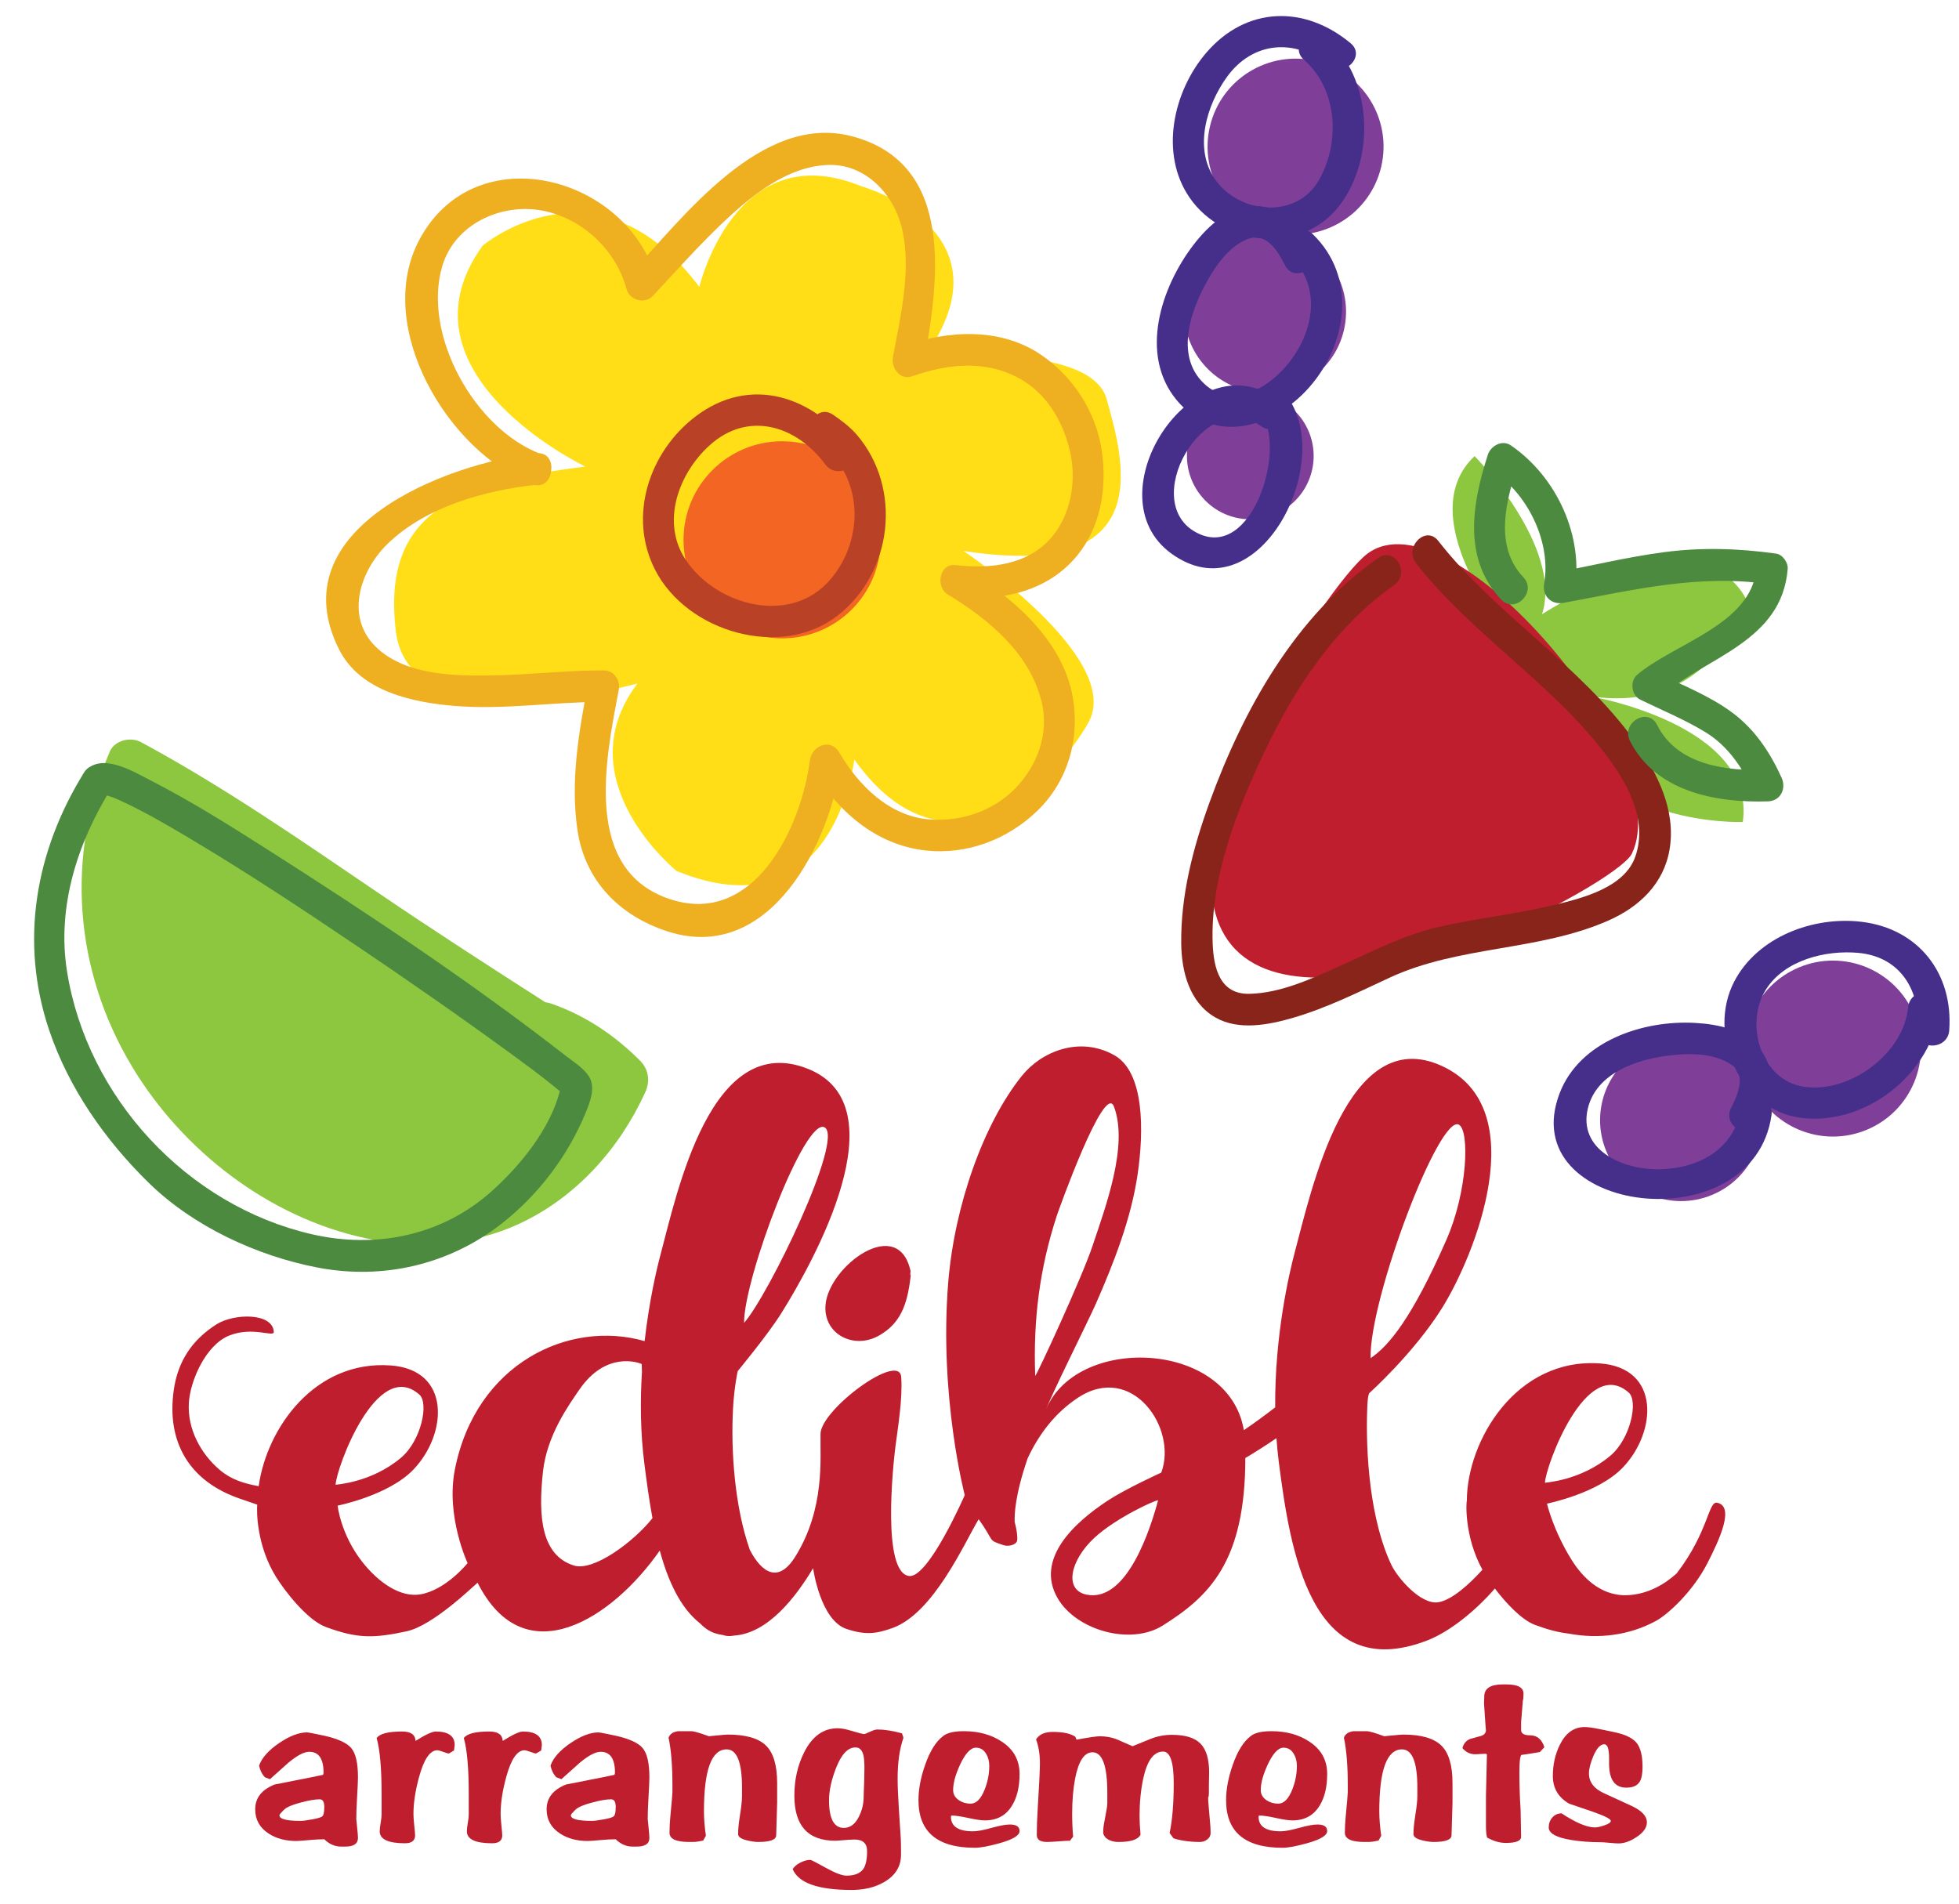 <?xml version="1.0" encoding="utf-8"?>
<!-- Generator: Adobe Illustrator 16.0.0, SVG Export Plug-In . SVG Version: 6.00 Build 0)  -->
<!DOCTYPE svg PUBLIC "-//W3C//DTD SVG 1.1//EN" "http://www.w3.org/Graphics/SVG/1.1/DTD/svg11.dtd">
<svg version="1.1" xmlns="http://www.w3.org/2000/svg" xmlns:xlink="http://www.w3.org/1999/xlink" x="0px" y="0px" width="467px"
	 height="454px" viewBox="0 0 467 454" enable-background="new 0 0 467 454" xml:space="preserve">
<g id="Layer_2">
</g>
<g id="Layer_1">
	<g>
		<g>
			<path fill="#BE1E2D" d="M81.293,440.233c-1.465,0-2.794-0.58-3.987-1.734h-0.231c-0.887,0-1.965,0.058-3.236,0.173
				c-1.694,0.154-2.755,0.231-3.178,0.231c-2.621,0-4.835-0.596-6.646-1.791c-2.12-1.388-3.179-3.312-3.179-5.778
				c0-2.697,1.54-4.661,4.624-5.896l5.836-1.154c1.078-0.192,2.986-0.578,5.721-1.157c0.077-0.23,0.115-0.404,0.115-0.52
				c0-3.312-1.136-4.97-3.409-4.97c-1.234,0-2.889,0.867-4.97,2.6l-4.392,3.929l-1.213-0.46c-0.693-0.732-1.156-1.658-1.387-2.774
				c0.655-1.85,2.234-3.631,4.739-5.345c2.504-1.716,4.739-2.573,6.704-2.573c0.27,0,1.579,0.252,3.929,0.753
				c3.353,0.731,5.557,1.731,6.617,3.004c1.059,1.271,1.589,3.603,1.589,6.991c0,0.694-0.079,2.371-0.231,5.029
				c-0.116,2.003-0.173,3.66-0.173,4.97c0-0.154,0.116,0.981,0.347,3.408c0.038,0.385,0.058,0.715,0.058,0.984
				c0,1.386-1.003,2.08-3.005,2.08H81.293z M76.207,428.964c-1.117,0-2.6,0.252-4.449,0.752c-2.08,0.54-3.43,1.117-4.045,1.733
				l-0.404,0.403c-0.463,0.464-0.694,0.772-0.694,0.927c0,0.885,1.656,1.327,4.97,1.327c0.655,0,1.58-0.114,2.774-0.346
				c1.349-0.231,2.176-0.482,2.485-0.751c0.308-0.269,0.462-1.021,0.462-2.254C77.306,429.562,76.939,428.964,76.207,428.964z"/>
			<path fill="#BE1E2D" d="M99.063,415.037c2.383-1.489,3.985-2.234,4.804-2.234c3.016,0,4.525,1.08,4.525,3.239l-0.167,1.285
				l-1.229,0.726c-0.186,0-0.624-0.13-1.313-0.391c-0.689-0.26-1.164-0.391-1.424-0.391c-1.751,0-3.203,2.123-4.357,6.369
				c-0.893,3.275-1.34,6.199-1.34,8.77c0,0.669,0.056,1.526,0.167,2.569c0.148,1.417,0.224,2.272,0.224,2.569
				c0,1.266-0.802,1.899-2.402,1.899c-4.022,0-6.034-0.953-6.034-2.86c0-0.449,0.074-1.112,0.224-1.992
				c0.148-0.879,0.223-1.543,0.223-1.99v-4.882c0-6.132-0.391-10.583-1.174-13.35c0.708-1.048,2.738-1.571,6.089-1.571
				C97.927,412.803,98.988,413.548,99.063,415.037z"/>
			<path fill="#BE1E2D" d="M119.842,415.037c2.383-1.489,3.985-2.234,4.804-2.234c3.017,0,4.525,1.08,4.525,3.239l-0.167,1.285
				l-1.229,0.726c-0.187,0-0.624-0.13-1.313-0.391c-0.689-0.26-1.164-0.391-1.424-0.391c-1.751,0-3.204,2.123-4.357,6.369
				c-0.894,3.275-1.34,6.199-1.34,8.77c0,0.669,0.056,1.526,0.167,2.569c0.149,1.417,0.224,2.272,0.224,2.569
				c0,1.266-0.802,1.899-2.402,1.899c-4.022,0-6.034-0.953-6.034-2.86c0-0.449,0.074-1.112,0.224-1.992
				c0.148-0.879,0.224-1.543,0.224-1.99v-4.882c0-6.132-0.392-10.583-1.174-13.35c0.708-1.048,2.738-1.571,6.089-1.571
				C118.707,412.803,119.768,413.548,119.842,415.037z"/>
			<path fill="#BE1E2D" d="M150.764,440.233c-1.465,0-2.793-0.58-3.987-1.734h-0.231c-0.887,0-1.965,0.058-3.236,0.173
				c-1.695,0.154-2.755,0.231-3.178,0.231c-2.621,0-4.835-0.596-6.646-1.791c-2.12-1.388-3.179-3.312-3.179-5.778
				c0-2.697,1.54-4.661,4.624-5.896l5.836-1.154c1.078-0.192,2.986-0.578,5.721-1.157c0.077-0.23,0.115-0.404,0.115-0.52
				c0-3.312-1.136-4.97-3.409-4.97c-1.234,0-2.889,0.867-4.97,2.6l-4.393,3.929l-1.213-0.46c-0.693-0.732-1.156-1.658-1.387-2.774
				c0.654-1.85,2.234-3.631,4.739-5.345c2.504-1.716,4.739-2.573,6.704-2.573c0.269,0,1.579,0.252,3.929,0.753
				c3.352,0.731,5.557,1.731,6.617,3.004c1.059,1.271,1.59,3.603,1.59,6.991c0,0.694-0.079,2.371-0.231,5.029
				c-0.116,2.003-0.173,3.66-0.173,4.97c0-0.154,0.116,0.981,0.347,3.408c0.037,0.385,0.058,0.715,0.058,0.984
				c0,1.386-1.003,2.08-3.005,2.08H150.764z M145.678,428.964c-1.117,0-2.6,0.252-4.449,0.752c-2.08,0.54-3.43,1.117-4.045,1.733
				l-0.404,0.403c-0.463,0.464-0.694,0.772-0.694,0.927c0,0.885,1.657,1.327,4.97,1.327c0.654,0,1.579-0.114,2.774-0.346
				c1.348-0.231,2.176-0.482,2.485-0.751c0.308-0.269,0.462-1.021,0.462-2.254C146.777,429.562,146.41,428.964,145.678,428.964z"/>
			<path fill="#BE1E2D" d="M185.033,437.573c-0.04,1.04-1.466,1.562-4.277,1.562c-0.771,0-1.696-0.136-2.774-0.404
				c-1.349-0.346-2.023-0.828-2.023-1.444c0-1.041,0.103-2.254,0.309-3.641c0.328-2.12,0.493-3.314,0.493-3.584
				c0.082-0.615,0.124-1.251,0.124-1.907v-1.964c0-6.087-1.222-9.131-3.664-9.131c-3.606,0-5.409,4.925-5.409,14.774
				c0,1.724,0.154,3.661,0.462,5.807l-0.635,1.149c-1.002,0.229-1.812,0.345-2.427,0.345h-0.925c-3.121,0-4.681-0.729-4.681-2.186
				c0-1.189,0.057-2.398,0.172-3.625c0.347-3.644,0.521-5.658,0.521-6.042v-1.61c0-4.757-0.309-8.555-0.924-11.394
				c0.307-0.882,1.077-1.4,2.306-1.553h3.114c0.615,0,2.018,0.405,4.209,1.213c-0.192,0,0.98-0.114,3.518-0.345
				c0.423-0.038,0.749-0.06,0.979-0.06c4.266,0,7.293,0.867,9.081,2.6c1.788,1.735,2.681,4.721,2.681,8.958v2.544
				c0,0.114,0,0.827,0,2.137L185.033,437.573z"/>
			<path fill="#BE1E2D" d="M213.983,423.993c0,1.812,0.096,4.2,0.289,7.167l0.463,7.165c0.038,0.616,0.058,1.887,0.058,3.814
				c0,2.811-1.329,4.988-3.987,6.53c-2.158,1.271-4.758,1.905-7.801,1.905c-7.975,0-12.656-1.655-14.042-4.968
				c0.385-0.617,1-1.138,1.849-1.562c0.846-0.424,1.636-0.636,2.369-0.636c0.191,0,1.416,0.627,3.669,1.88
				c2.253,1.25,3.9,1.877,4.94,1.877c1.888,0,3.217-0.519,3.988-1.56c0.615-0.889,0.924-2.312,0.924-4.277
				c0-1.849-1.002-2.773-3.005-2.773c-0.693,0-1.888,0.077-3.583,0.231c-0.425,0.038-0.752,0.057-0.983,0.057
				c-6.51,0-9.766-3.581-9.766-10.748c0-3.773,0.77-7.203,2.311-10.286c1.926-3.851,4.584-5.778,7.975-5.778
				c0.809,0,1.676,0.135,2.601,0.404c2.234,0.656,3.486,0.983,3.757,0.983c0.115,0,0.567-0.183,1.357-0.549
				c0.789-0.367,1.377-0.55,1.763-0.55c1.695,0,3.66,0.309,5.895,0.923l0.347,1.041
				C214.446,416.943,213.983,420.181,213.983,423.993z M206.009,419.775c-0.116-2.118-0.81-3.179-2.081-3.179
				c-1.812,0-3.352,1.639-4.624,4.912c-1.117,2.853-1.675,5.414-1.675,7.687c0,4.392,1.175,6.587,3.525,6.587
				c1.54,0,2.754-0.923,3.64-2.772c0.731-1.464,1.099-3.064,1.099-4.797v-0.231c0.116-2.735,0.173-4.835,0.173-6.3v-0.75
				C206.066,420.778,206.047,420.393,206.009,419.775z"/>
			<path fill="#BE1E2D" d="M238.311,439.424c-2.62,0.73-4.585,1.097-5.894,1.097c-8.978,0-13.465-3.782-13.465-11.349
				c0-2.586,0.52-5.367,1.561-8.339c1.156-3.359,2.619-5.694,4.392-7.007c0.963-0.733,2.581-1.101,4.854-1.101
				c3.505,0,6.491,0.811,8.958,2.433c2.89,1.854,4.334,4.445,4.334,7.765c0,3.093-0.599,5.603-1.792,7.534
				c-1.426,2.355-3.583,3.535-6.472,3.535c-0.887,0-2.207-0.192-3.958-0.578c-1.753-0.386-3.074-0.579-3.959-0.579
				c-0.115,0-0.173,0.099-0.173,0.289c0,2.312,1.752,3.468,5.259,3.468c1.001,0,2.465-0.27,4.392-0.81
				c1.926-0.537,3.389-0.81,4.392-0.81c1.541,0,2.312,0.522,2.312,1.562S241.469,438.537,238.311,439.424z M232.646,416.655
				c-1.271,0-2.542,1.373-3.813,4.122c-1.08,2.358-1.618,4.353-1.618,5.976c0,1.007,0.463,1.819,1.387,2.438
				c0.809,0.542,1.733,0.812,2.774,0.812c1.348,0,2.465-1.121,3.352-3.365c0.731-1.857,1.098-3.734,1.098-5.63
				c0-1.122-0.251-2.091-0.752-2.903C234.497,417.139,233.687,416.655,232.646,416.655z"/>
			<path fill="#BE1E2D" d="M286.101,439.135c-2.39,0-4.508-0.29-6.357-0.867l-0.924-1.271c0.654-3.082,0.982-7.029,0.982-11.846
				c0-5.047-0.848-7.571-2.543-7.571c-2.235,0-3.813,2.165-4.738,6.495c-0.578,2.722-0.866,5.672-0.866,8.853
				c0,1.227,0.076,2.721,0.23,4.482c-0.578,1.149-2.311,1.726-5.201,1.726c-1.349,0-2.409-0.364-3.178-1.092l-0.347-0.517
				c-0.116-0.23-0.173-0.462-0.173-0.69c0-0.767,0.095-1.629,0.289-2.587c0.462-2.338,0.693-3.754,0.693-4.253v-2.586
				c0-6.438-1.176-9.656-3.525-9.656c-1.965,0-3.352,2.11-4.16,6.332c-0.463,2.441-0.694,5.229-0.694,8.366
				c0,1.821,0.077,3.622,0.231,5.403l-0.751,0.987c-0.616,0-1.531,0.049-2.744,0.147c-1.213,0.096-2.129,0.145-2.745,0.145
				c-1.618,0-2.428-0.562-2.428-1.685c0-1.739,0.077-3.868,0.231-6.384c0.347-5.649,0.521-9.209,0.521-10.679
				c0-2.167-0.31-4.063-0.924-5.688c0.73-1.2,2.06-1.8,3.987-1.8c2.465,0,4.257,0.386,5.375,1.154l0.289,0.694
				c2.928-0.538,4.777-0.81,5.547-0.81c1.464,0,2.832,0.251,4.104,0.751c0.153,0.078,0.5,0.231,1.04,0.463l2.658,1.157l4.275-1.735
				c1.619-0.653,3.333-0.98,5.144-0.98c3.158,0,5.421,0.703,6.79,2.108c1.366,1.407,2.051,3.688,2.051,6.847
				c0,0.348-0.02,1.35-0.058,3.006v1.964c0,0.463-0.058,0.829-0.173,1.099c0,0.27,0,0.347,0,0.231c0,0.27,0.037,0.847,0.115,1.732
				l0.405,4.738c0.038,0.463,0.058,1.041,0.058,1.735c0,0.576-0.26,1.067-0.781,1.473
				C287.286,438.932,286.716,439.135,286.101,439.135z"/>
			<path fill="#BE1E2D" d="M311.643,439.424c-2.621,0.73-4.585,1.097-5.895,1.097c-8.978,0-13.465-3.782-13.465-11.349
				c0-2.586,0.52-5.367,1.561-8.339c1.156-3.359,2.619-5.694,4.392-7.007c0.963-0.733,2.581-1.101,4.854-1.101
				c3.505,0,6.491,0.811,8.958,2.433c2.89,1.854,4.334,4.445,4.334,7.765c0,3.093-0.598,5.603-1.792,7.534
				c-1.425,2.355-3.583,3.535-6.472,3.535c-0.887,0-2.207-0.192-3.958-0.578c-1.753-0.386-3.073-0.579-3.959-0.579
				c-0.115,0-0.173,0.099-0.173,0.289c0,2.312,1.752,3.468,5.259,3.468c1.001,0,2.465-0.27,4.392-0.81
				c1.926-0.537,3.389-0.81,4.392-0.81c1.541,0,2.312,0.522,2.312,1.562S314.801,438.537,311.643,439.424z M305.979,416.655
				c-1.27,0-2.542,1.373-3.813,4.122c-1.079,2.358-1.618,4.353-1.618,5.976c0,1.007,0.463,1.819,1.388,2.438
				c0.809,0.542,1.733,0.812,2.774,0.812c1.347,0,2.464-1.121,3.351-3.365c0.731-1.857,1.098-3.734,1.098-5.63
				c0-1.122-0.251-2.091-0.751-2.903C307.829,417.139,307.019,416.655,305.979,416.655z"/>
			<path fill="#BE1E2D" d="M346.026,437.573c-0.04,1.04-1.465,1.562-4.276,1.562c-0.771,0-1.696-0.136-2.774-0.404
				c-1.349-0.346-2.023-0.828-2.023-1.444c0-1.041,0.103-2.254,0.309-3.641c0.328-2.12,0.493-3.314,0.493-3.584
				c0.082-0.615,0.124-1.251,0.124-1.907v-1.964c0-6.087-1.222-9.131-3.665-9.131c-3.606,0-5.409,4.925-5.409,14.774
				c0,1.724,0.154,3.661,0.463,5.807l-0.635,1.149c-1.002,0.229-1.812,0.345-2.427,0.345h-0.924c-3.121,0-4.682-0.729-4.682-2.186
				c0-1.189,0.057-2.398,0.173-3.625c0.347-3.644,0.521-5.658,0.521-6.042v-1.61c0-4.757-0.309-8.555-0.924-11.394
				c0.307-0.882,1.076-1.4,2.306-1.553h3.114c0.614,0,2.018,0.405,4.209,1.213c-0.193,0,0.98-0.114,3.518-0.345
				c0.423-0.038,0.749-0.06,0.979-0.06c4.266,0,7.293,0.867,9.081,2.6c1.788,1.735,2.681,4.721,2.681,8.958v2.544
				c0,0.114,0,0.827,0,2.137L346.026,437.573z"/>
			<path fill="#BE1E2D" d="M367.086,417.695c-1.507,0.27-2.976,0.501-4.404,0.692c-0.319,0.311-0.478,1.657-0.478,4.046
				c0,3.236,0.099,6.261,0.29,9.073l0.117,6.355c0.038,1.002-1.178,1.504-3.649,1.504c-1.445,0-2.927-0.425-4.444-1.272
				c-0.19-0.576-0.286-1.502-0.286-2.774c0,0.348,0-0.019,0-1.097v-4.564c0-0.27,0-0.754,0-1.445l0.231-9.939l-0.231-0.173
				l-2.311,0.113c-1.31,0.08-2.409-0.403-3.294-1.443c0.267-1.078,0.877-1.811,1.831-2.196l2.515-0.693
				c0.839-0.231,1.259-0.731,1.259-1.502c0,0.54-0.154-1.561-0.462-6.299c0.037-0.654,0.058-1.193,0.058-1.618
				c0-1.926,1.462-2.89,4.391-2.89h0.867c2.735,0,4.101,0.732,4.101,2.195c0,0.733-0.056,1.33-0.172,1.793l-0.403,5.026
				c0,0.963,0,1.58,0,1.85c0,0.849,0.711,1.271,2.137,1.271c1.656,0,2.793,0.945,3.409,2.832L367.086,417.695z"/>
			<path fill="#BE1E2D" d="M385.838,439.481c-0.5,0-1.232-0.05-2.196-0.146c-0.963-0.096-1.694-0.144-2.194-0.144
				c-2.39,0-4.662-0.174-6.819-0.521c-3.622-0.578-5.433-1.578-5.433-3.005c0-0.925,0.29-1.713,0.867-2.369
				c0.577-0.655,1.309-0.981,2.197-0.981c3.39,2.234,6.046,3.351,7.972,3.351c0.542,0,1.253-0.154,2.141-0.463
				c1.076-0.345,1.617-0.712,1.617-1.098c0-0.461-1.502-1.214-4.507-2.254c-1.196-0.423-3.006-1.04-5.433-1.849
				c-2.581-1.503-3.871-3.698-3.871-6.588c0-2.734,0.557-5.22,1.674-7.455c1.388-2.812,3.353-4.218,5.895-4.218
				c0.81,0,1.964,0.154,3.468,0.462l3.35,0.694c2.698,0.54,4.537,1.386,5.519,2.543c0.982,1.154,1.475,3.08,1.475,5.778
				c0,1.657-0.231,2.852-0.694,3.582c-0.578,0.925-1.639,1.388-3.178,1.388c-2.737,0-4.104-1.906-4.104-5.722v-1.387
				c0-2.158-0.384-3.235-1.155-3.235c-0.926,0-1.792,0.944-2.6,2.83c-0.694,1.658-1.042,3.026-1.042,4.104
				c0,2.08,1.197,3.661,3.586,4.738c1.115,0.502,3.33,1.522,6.644,3.062c2.389,1.119,3.583,2.41,3.583,3.873
				c0,1.271-0.829,2.446-2.485,3.525C388.613,438.98,387.188,439.481,385.838,439.481z"/>
		</g>
		<g>
			<path fill="#BE1E2D" d="M409.384,358.266c-2.197-0.481-1.967,6.757-9.689,16.848c-2.729,2.456-6.742,4.999-11.813,5.188
				c-6.501,0.239-10.835-4.575-13.245-8.441c-4.409-7.078-5.857-13.39-5.857-13.39s12.201-2.405,18.139-8.668
				c8.064-8.504,8.913-23.723-5.499-24.754c-19.932-1.424-31.741,18.403-31.741,32.78c-0.14-0.021-0.73,8.322,3.713,16.403
				c-3.235,3.59-7.333,7.212-10.468,7.745c-4.246,0.718-9.814-5.93-11.2-8.826c-5.081-10.613-6.254-26.441-5.773-37.872
				c0.117-2.762,0.459-3.143,0.459-3.143s10.674-9.552,17.416-20.387c7.698-12.372,21.91-47.435-0.025-57.583
				c-22.672-10.488-31.197,29.649-35.193,44.558c-1.219,4.594-4.763,19.566-4.619,36.806c-2.522,1.937-5.041,3.797-7.474,5.434
				c-3.646-21.675-40.691-22.903-47.452-4.197c1.573-4.349,10.192-21.45,12.154-25.894c4.289-9.741,8.437-20.337,9.983-30.937
				c1.501-10.298,1.651-24.322-5.582-28.375c-8.294-4.642-17.376-0.865-22.019,4.933c-9.089,11.318-16.068,30.829-17.562,49.35
				c-2.19,27.17,3.946,50.604,3.946,50.604s-8.657,19.857-13.26,19.28c-6.533-0.817-3.829-26.385-3.273-30.778
				c0.539-4.277,1.766-11.474,1.388-16.658c-0.444-6.099-19.127,7.728-19.237,13.539c-0.11,5.811,1.125,17.748-5.982,29.229
				c-4,6.462-7.961,4.011-10.867-1.556c-3.62-10.286-4.546-23.61-4.014-33.582c0.271-5.274,1.124-9.037,1.124-9.037
				s7.255-8.781,10.365-13.76c7.727-12.354,28.516-49.494,6.361-58.316c-23.208-9.24-31.199,29.649-35.194,44.56
				c-0.805,3.032-2.62,10.615-3.723,20.364c-18.023-5.189-40.26,5.328-45.239,30.636c-2.191,11.146,3.038,22.284,3.038,22.284
				s-5.105,6.387-11.236,7.449c-4.755,0.822-10.015-2.814-13.892-7.76c-5.143-6.562-5.857-13.39-5.857-13.39
				s12.201-2.405,18.138-8.668c8.065-8.505,8.913-23.723-5.498-24.753c-18.139-1.297-29.548,15.007-31.453,28.788
				c-3.609-0.672-6.59-1.584-9.312-3.907c-4.515-3.853-7.691-9.714-7.341-15.894c0.304-5.372,4.049-13.841,9.548-16.083
				c5.705-2.325,10.79,0.496,10.704-0.918c-0.283-4.612-9.518-4.423-13.668-1.781c-5.807,3.695-9.185,8.768-10.174,15.639
				c-1.781,12.373,3.661,21.789,15.792,25.926c1.612,0.548,3.056,1.047,4.098,1.413c-0.152,1.854-0.088,9.801,4.445,17.171
				c2.121,3.446,7.513,10.37,11.878,11.985c7.517,2.783,11.343,2.749,19.246,1.053c6.313-1.345,15.742-10.595,16.963-11.59
				c11.26,22.3,32.277,8.384,43.43-7.673c1.953,7.203,4.872,13.611,9.558,17.327c1.063,1.095,2.236,1.926,3.532,2.356
				c0.724,0.242,1.437,0.395,2.143,0.498c0.095,0.025,0.177,0.068,0.272,0.091c0.687,0.161,1.422,0.146,2.18,0
				c8.166-0.501,14.843-9.334,18.87-16.061c0,0,1.684,12.405,7.991,14.497c4.554,1.499,7.123,1.123,10.924-0.237
				c9.805-3.508,17.167-20.295,20.546-25.937c4.016,5.585,1.971,4.862,5.944,6.188c1.254,0.417,3.16-0.125,3.25-1.205
				c0.09-1.077-0.151-2.683-0.597-4.3c-0.096-1.665,0.043-6.354,3.081-15.195c2.68-5.759,6.526-10.832,11.968-14.436
				c12.914-8.555,23.847,7.276,19.889,17.832c0,0-8.294,3.771-12.63,6.596c-8.119,5.298-17.508,13.995-12.062,23.372
				c4.428,7.618,17.355,11.332,25.067,6.48c10.944-6.888,19.662-15.086,19.663-39.922c2.505-1.486,5-3.081,7.422-4.734
				c0.133,1.813,0.296,3.636,0.53,5.466c2.705,21.137,7.615,53.395,35.305,42.8c5.479-2.096,11.687-7.169,16.231-12.423
				c2.611,3.435,6.369,7.486,9.576,8.676c3.11,1.15,5.583,1.796,7.979,2.065c7.072,1.331,14.432,0.478,20.869-3.029
				c2.785-1.518,8.766-6.926,12.28-13.82C409.892,367.053,413.56,359.182,409.384,358.266z M347.801,268.138
				c2.545,1.479,2.079,15.896-3.014,27.48c-8.187,18.62-13.725,25.283-18.058,28.173
				C326.409,309.664,343.144,265.434,347.801,268.138z M196.591,268.781c4.659,2.706-13.386,40.044-19.219,46.606
				C177.372,304.542,191.933,266.076,196.591,268.781z M99.977,332.483c2.296,2.026,0.458,10.982-4.403,15.071
				c-7.062,5.941-15.445,6.356-15.57,6.422C80.114,350.16,89.811,323.516,99.977,332.483z M136.83,373.236
				c-7.771-2.432-8.592-11.606-7.384-22.473c0.963-8.667,6.206-15.878,8.672-19.477c6.372-9.292,14.225-6.443,14.861-6.08
				c0.008,0.587,0.026,1.206,0.054,1.852c-0.423,6.845-0.391,14.347,0.579,21.922c0.522,4.079,1.11,8.533,1.929,12.957
				C151.064,367.581,141.479,374.688,136.83,373.236z M251.978,289.678c0.305-0.934,11.302-31.799,13.567-25.871
				c3.539,9.324-2.096,24.17-5.079,33.159c-2.391,7.261-13.249,30.815-13.687,31.045
				C246.29,314.654,247.813,302.393,251.978,289.678z M258.976,380.16c-5.398-1.133-3.841-8.209,1.908-13.534
				c5.178-4.798,14.695-9.096,15.191-8.951C274.41,363.897,268.787,382.214,258.976,380.16z M388.272,332.002
				c2.296,2.026,0.458,10.981-4.403,15.071c-7.062,5.94-15.446,6.355-15.57,6.423C368.41,349.679,378.105,323.034,388.272,332.002z"
				/>
			<path fill="#BE1E2D" d="M196.793,311.093c-0.571,6.888,6.598,10.7,12.625,7.384c5.957-3.277,7.041-8.731,7.759-14.932
				c-0.179,1.55-0.241-0.883-0.057-0.249C214.33,289.354,197.565,301.795,196.793,311.093z"/>
		</g>
	</g>
	<g>
		<path fill="#8DC63F" d="M123.793,291.75c13.519-6.287,23.874-17.857,30.027-31.34c1.216-2.668,0.829-5.48-1.273-7.578
			c-6.132-6.123-13.189-10.85-21.389-13.645c-0.394-0.133-0.772-0.205-1.14-0.232c-13.435-8.609-26.831-17.244-40.049-26.229
			c-18.411-12.51-36.741-25.219-56.357-35.795c-2.468-1.332-6.274-0.479-7.446,2.271c-10.559,24.754-8.547,51.967,5.282,75.025
			c12.047,20.088,32.635,36.018,55.686,40.965C99.284,297.801,112.452,297.025,123.793,291.75z"/>
	</g>
	<path fill="#FFDE17" d="M139.543,111.236c0,0-46.51-22.213-24.484-52.671c0,0,27.071-22.9,51.655,9.839
		c0,0,8.541-36.324,38.635-23.993c0,0,36.961,10.34,14.939,40.8c0,0,39.688-3.988,43.524,9.943
		c3.835,13.932,13.111,43.541-34.152,36.189c0,0,38.452,25.621,29.776,40.965c-8.676,15.338-34.031,39.297-55.786,8.75
		c0,0-4.755,42-42.372,26.582c0,0-26.71-21.592-9.331-44.684c0,0-54.409,15.107-57.614-12.627
		C91.124,122.6,107.979,115.127,139.543,111.236z"/>
	<circle fill="#F26522" cx="186.438" cy="128.695" r="23.493"/>
	<path fill="#7F3F98" d="M329.271,39.721c-2.631,11.281-13.908,18.295-25.188,15.664c-11.283-2.632-18.296-13.91-15.663-25.188
		c2.629-11.285,13.908-18.296,25.188-15.665C324.89,17.164,331.9,28.439,329.271,39.721z"/>
	<path fill="#7F3F98" d="M320.373,78.702c-2.422,10.378-12.795,16.83-23.176,14.41c-10.377-2.422-16.83-12.797-14.411-23.175
		c2.421-10.38,12.799-16.829,23.173-14.409C316.343,57.949,322.792,68.32,320.373,78.702z"/>
	<path fill="#7F3F98" d="M312.76,112.137c-1.893,8.123-10.012,13.17-18.137,11.273c-8.118-1.891-13.168-10.01-11.274-18.133
		c1.895-8.123,10.014-13.166,18.134-11.275C309.606,95.896,314.655,104.016,312.76,112.137z"/>
	<path fill="#8DC63F" d="M358.347,149.627c0,0-21.772-26.887-6.817-40.881c0,0,21.172,21.613,16.069,37.686
		c0,0,37.77-24.623,48.74-3.447c0,0-7.522,27.566-37.425,22.98c0,0,39.749,6.664,36.546,29.998c0,0-34.569,1.285-41.217-24.123"/>
	<path fill="#BE1E2D" d="M326.006,131.977c-9.947,7.377-52.623,72.803-31.455,94.412c21.167,21.613,90.869-15.479,94.464-22.871
		C400.048,180.834,346.119,117.057,326.006,131.977z"/>
	<path fill="#7F3F98" d="M444.991,269.354c-10.697,4.445-22.973-0.621-27.418-11.318c-4.446-10.699,0.622-22.975,11.317-27.416
		c10.699-4.449,22.974,0.619,27.418,11.316C460.754,252.633,455.688,264.906,444.991,269.354z"/>
	<path fill="#7F3F98" d="M408.142,284.869c-9.843,4.09-21.133-0.572-25.225-10.414c-4.088-9.84,0.573-21.135,10.413-25.227
		c9.843-4.09,21.135,0.576,25.223,10.414C422.645,269.488,417.984,280.777,408.142,284.869z"/>
	<g>
		<g>
			<g>
				<path fill="#EEAF21" d="M128.854,108.207c-15.721-5.96-28.232-28.432-23.427-44.74c2.955-10.026,13.986-15.082,23.758-13.277
					c9.582,1.77,17.655,9.373,20.167,18.707c0.717,2.662,4.329,3.726,6.268,1.655c5.883-6.285,11.567-12.741,17.896-18.591
					c6.495-6.003,14.589-12.275,23.795-12.632c8.977-0.349,15.728,6.919,17.689,15.059c2.366,9.82-0.318,21.027-2.144,30.702
					c-0.485,2.572,1.696,5.65,4.613,4.613c8.734-3.105,18.118-3.98,26.33,0.98c6.337,3.828,10.054,10.75,11.455,17.834
					c1.3,6.574-0.067,14.141-4.398,19.367c-5.662,6.834-14.769,7.808-23.055,6.836c-3.904-0.457-4.836,5.2-1.893,6.988
					c9.806,5.959,19.538,13.971,22.401,25.594c1.854,7.527-0.99,15.211-6.262,20.633c-5.32,5.471-12.925,7.995-20.447,7.424
					c-9.601-0.729-16.949-8.125-21.547-15.977c-2.059-3.517-6.543-1.574-6.988,1.893c-2.071,16.152-13.332,39.556-33.169,33.147
					c-21.122-6.823-15.542-33.385-12.409-49.845c0.451-2.369-1.03-4.744-3.616-4.748c-9.052-0.012-18.073,1.104-27.126,1.214
					c-8.683,0.106-19.468-0.144-26.407-6.138c-8.415-7.27-4.685-18.768,2.177-25.367c9.095-8.746,23.125-12.65,35.339-13.967
					c4.756-0.512,4.806-8.018,0-7.5c-21.556,2.322-61.584,17.998-46.984,46.826c5.038,9.947,17.453,12.571,27.514,13.398
					c11.849,0.975,23.648-0.982,35.486-0.967c-1.206-1.582-2.411-3.164-3.616-4.746c-2.219,11.662-4.337,23.445-2.596,35.315
					c1.779,12.127,10.066,20.468,21.492,24.159c24.452,7.898,38.916-21.291,41.415-40.783c-2.329,0.631-4.659,1.262-6.988,1.893
					c5.919,10.109,15.161,18.315,27.181,19.602c9.843,1.055,19.545-2.678,26.592-9.531c7.272-7.072,10.12-17.18,8.377-27.044
					c-2.447-13.854-14.706-24.077-26.035-30.961c-0.631,2.329-1.262,4.659-1.893,6.987c10.338,1.212,21.22-0.941,28.358-9.033
					c6.277-7.113,7.841-16.832,6.451-25.957c-1.394-9.15-6.808-17.43-14.398-22.62c-9.646-6.596-22.188-5.89-32.736-2.14
					c1.538,1.538,3.076,3.076,4.613,4.613c3.661-19.412,8.016-48.205-17.204-54.647c-21.416-5.471-40.059,19.448-52.57,32.812
					c2.089,0.552,4.179,1.104,6.268,1.655c-6.745-25.064-43.553-34.874-56.754-9.459c-10.718,20.634,7.046,50.42,27.03,57.996
					C131.391,117.156,133.33,109.904,128.854,108.207L128.854,108.207z"/>
			</g>
		</g>
		<g>
			<g>
				<path fill="#452F8B" d="M321.971,10.306c-10.953-9.116-24.825-8.818-34.349,2.198c-7.94,9.185-11.293,24.134-4.011,34.654
					c8.164,11.792,26.837,13.523,35.709,1.839c8.7-11.458,7.883-30.39-3.173-40.049c-3.625-3.167-8.953,2.116-5.304,5.304
					c8.064,7.045,8.701,19.807,3.527,28.759c-5.363,9.28-18.971,8.037-24.734-0.289c-5.142-7.429-1.969-17.708,2.854-24.382
					c6.146-8.503,16.306-9.282,24.176-2.731C320.356,18.679,325.692,13.403,321.971,10.306L321.971,10.306z"/>
			</g>
		</g>
		<g>
			<g>
				<path fill="#452F8B" d="M312.806,59.457c-2.753-5.482-7.081-10.301-13.625-10.352c-6.044-0.048-11.233,4.786-14.659,9.252
					c-7.725,10.071-13.015,26.083-4.076,36.967c9.029,10.993,23.222,6.487,31.528-2.839c9.276-10.417,11.611-26.429,0.925-36.699
					c-3.486-3.35-8.796,1.947-5.304,5.304c7.494,7.202,5.665,17.796-0.337,25.392c-5.112,6.469-14.28,11.52-20.898,4.283
					c-6.514-7.122-1.832-18.593,2.482-25.573c2.02-3.268,4.959-6.868,8.683-8.231c4.422-1.619,7.118,2.926,8.804,6.282
					C308.501,67.564,314.971,63.766,312.806,59.457L312.806,59.457z"/>
			</g>
		</g>
		<g>
			<g>
				<path fill="#452F8B" d="M464.67,245.654c0.99-13.559-7.291-24.255-20.902-25.891c-11.502-1.383-24.797,3.574-30.349,14.24
					c-6.546,12.577,1.286,30.518,15.705,32.469c15.667,2.119,31.75-10.729,33.251-26.338c0.463-4.814-7.041-4.771-7.5,0
					c-1.061,11.023-13.771,20.457-24.65,18.984c-10.428-1.41-14.411-14.958-9.279-23.168c4.438-7.098,14.292-9.498,22.09-8.775
					c10.049,0.932,14.824,9.039,14.135,18.479C456.817,250.482,464.32,250.449,464.67,245.654L464.67,245.654z"/>
			</g>
		</g>
		<g>
			<g>
				<path fill="#452F8B" d="M419.168,267.863c2.962-5.623,4.628-12.318,0.389-17.754c-3.619-4.64-9.96-5.938-15.514-6.244
					c-12.446-0.689-27.473,4.356-32.235,16.736c-11.133,28.938,46.159,36.008,50.5,5.219c0.666-4.729-6.56-6.768-7.232-1.994
					c-1.474,10.451-10.628,15.065-20.468,14.928c-8.159-0.113-18.382-4.787-16.097-14.461c2.221-9.396,13.865-12.436,22.265-12.918
					c4.154-0.239,8.618,0.16,12.135,2.558c3.425,2.335,1.229,7.396-0.219,10.146C410.439,268.353,416.913,272.143,419.168,267.863
					L419.168,267.863z"/>
			</g>
		</g>
		<g>
			<g>
				<path fill="#452F8B" d="M304.37,95.11c-20.035-14.335-44.208,23.028-25.143,36.854c20.228,14.671,38.616-20.254,28.251-36.492
					c-2.593-4.063-9.086-0.305-6.476,3.785c5.387,8.44-2.559,33.996-15.311,27.949c-14.747-6.992,1.434-35.251,14.894-25.621
					C304.527,104.406,308.266,97.897,304.37,95.11L304.37,95.11z"/>
			</g>
		</g>
		<g>
			<g>
				<path fill="#B94126" d="M203.203,106.924c-9.179-12.43-24.303-17.63-37.439-7.601c-11.051,8.438-16.115,23.808-9.592,36.538
					c7.635,14.901,30.103,21.369,43.516,10.895c13.17-10.286,15.423-30.389,4.587-43.08c-1.615-1.891-3.662-3.416-5.702-4.812
					c-4.003-2.74-7.75,3.763-3.785,6.476c11.092,7.592,11.548,23.155,3.05,32.947c-9.385,10.814-26.958,6.201-34.324-4.744
					c-6.048-8.985-1.777-20.614,5.586-27.32c9.206-8.385,20.772-4.797,27.628,4.486C199.566,114.555,206.08,110.82,203.203,106.924
					L203.203,106.924z"/>
			</g>
		</g>
		<g>
			<g>
				<path fill="#89241B" d="M337.554,134.248c13.116,16.82,31.948,28.308,44.98,45.291c5.282,6.883,10.331,15.711,7.344,24.572
					c-2.508,7.439-12.517,9.97-19.17,11.587c-9.181,2.231-18.621,3.199-27.829,5.315c-8.466,1.945-16.039,5.969-23.911,9.501
					c-6.542,2.935-13.786,6.243-21.076,6.417c-7.046,0.168-8.577-6.041-8.805-11.993c-0.597-15.593,5.845-32.013,12.411-45.856
					c7.14-15.057,17.007-29.918,30.837-39.586c3.932-2.748,0.189-9.254-3.785-6.476c-19.747,13.804-32.168,36.128-40.239,58.337
					c-3.899,10.729-6.857,22.096-6.723,33.581c0.078,6.722,1.948,14.07,8.149,17.634c5.57,3.199,12.786,1.748,18.574,0.059
					c7.925-2.311,15.452-6.064,22.915-9.531c16.597-7.709,35.598-6.297,52.226-13.652c7.334-3.245,13.169-8.754,14.55-16.922
					c1.588-9.387-2.942-18.367-8.255-25.779c-13.131-18.32-33.124-30.147-46.889-47.802
					C339.886,125.134,334.618,130.482,337.554,134.248L337.554,134.248z"/>
			</g>
		</g>
		<g>
			<g>
				<path fill="#4B8A3F" d="M363.15,137.622c-7.135-7.579-4.068-18.382-1.24-27.193c-1.836,0.747-3.673,1.494-5.509,2.241
					c7.97,5.486,13.401,16.774,11.708,26.44c-0.513,2.933,1.659,5.157,4.613,4.613c16.407-3.021,31.897-6.858,48.696-4.502
					c-0.917-1.205-1.835-2.411-2.753-3.616c-1.058,13.267-19.767,17.884-28.421,25.3c-1.758,1.506-1.323,4.877,0.759,5.89
					c5.18,2.519,10.545,4.713,15.475,7.713c5.642,3.435,9.074,8.787,11.751,14.684c1.079-1.881,2.159-3.762,3.238-5.643
					c-9.758,0.317-21.583-1.007-26.442-10.729c-2.162-4.327-8.631-0.527-6.476,3.785c6.064,12.137,20.539,14.847,32.917,14.443
					c3.039-0.099,4.409-3.062,3.238-5.643c-2.743-6.043-6.375-11.528-11.762-15.52c-5.521-4.091-12.012-6.582-18.154-9.568
					c0.253,1.964,0.506,3.927,0.759,5.89c11.23-9.624,29.227-13.149,30.618-30.603c0.119-1.49-1.219-3.401-2.753-3.616
					c-8.972-1.258-17.764-1.53-26.757-0.343c-8.718,1.15-17.285,3.254-25.927,4.845c1.538,1.538,3.076,3.075,4.613,4.613
					c2.312-13.205-4.193-27.365-15.155-34.911c-2.082-1.433-4.815,0.081-5.509,2.241c-3.751,11.69-6.021,24.729,3.168,34.49
					C361.167,146.453,366.461,141.14,363.15,137.622L363.15,137.622z"/>
			</g>
		</g>
		<g>
			<g>
				<path fill="#4B8A3F" d="M26.52,187.953c-0.792,1.046-2.242,1.419-1.825,1.443c-1.235-0.07,0.471,0.149,0.848,0.26
					c1.77,0.519,3.016,1.136,4.661,1.923c5.119,2.448,10.035,5.336,14.909,8.232c13.625,8.1,26.863,16.861,39.998,25.727
					c12.386,8.359,24.666,16.889,36.731,25.706c3.492,2.552,6.991,5.109,10.342,7.847c0.757,0.618,1.528,1.243,2.197,1.959
					c-1.022-1.095-0.467-2.679-0.952-0.808c-2.3,8.875-9.284,17.512-16.12,23.664c-11.865,10.679-27.597,13.879-42.976,10.341
					c-29.708-6.835-53.572-32.567-58.357-62.671C13.532,216.193,18.461,200.921,26.52,187.953c2.56-4.12-3.93-7.883-6.477-3.785
					c-11.623,18.705-15.426,40.311-8.337,61.388c4.656,13.845,13.397,26.322,23.794,36.478
					c10.632,10.384,25.766,17.386,40.238,20.164c15.577,2.989,31.339-0.691,43.826-10.462c8.759-6.854,15.753-16.081,20.008-26.354
					c1.014-2.447,2.421-6.012,0.948-8.547c-1.22-2.101-3.742-3.642-5.601-5.088c-22.889-17.811-47.272-34.012-71.722-49.576
					c-8.876-5.649-17.841-11.27-27.21-16.075c-4.224-2.167-12.089-7.014-15.943-1.927C17.121,188.025,23.639,191.756,26.52,187.953z
					"/>
			</g>
		</g>
	</g>
</g>
</svg>

